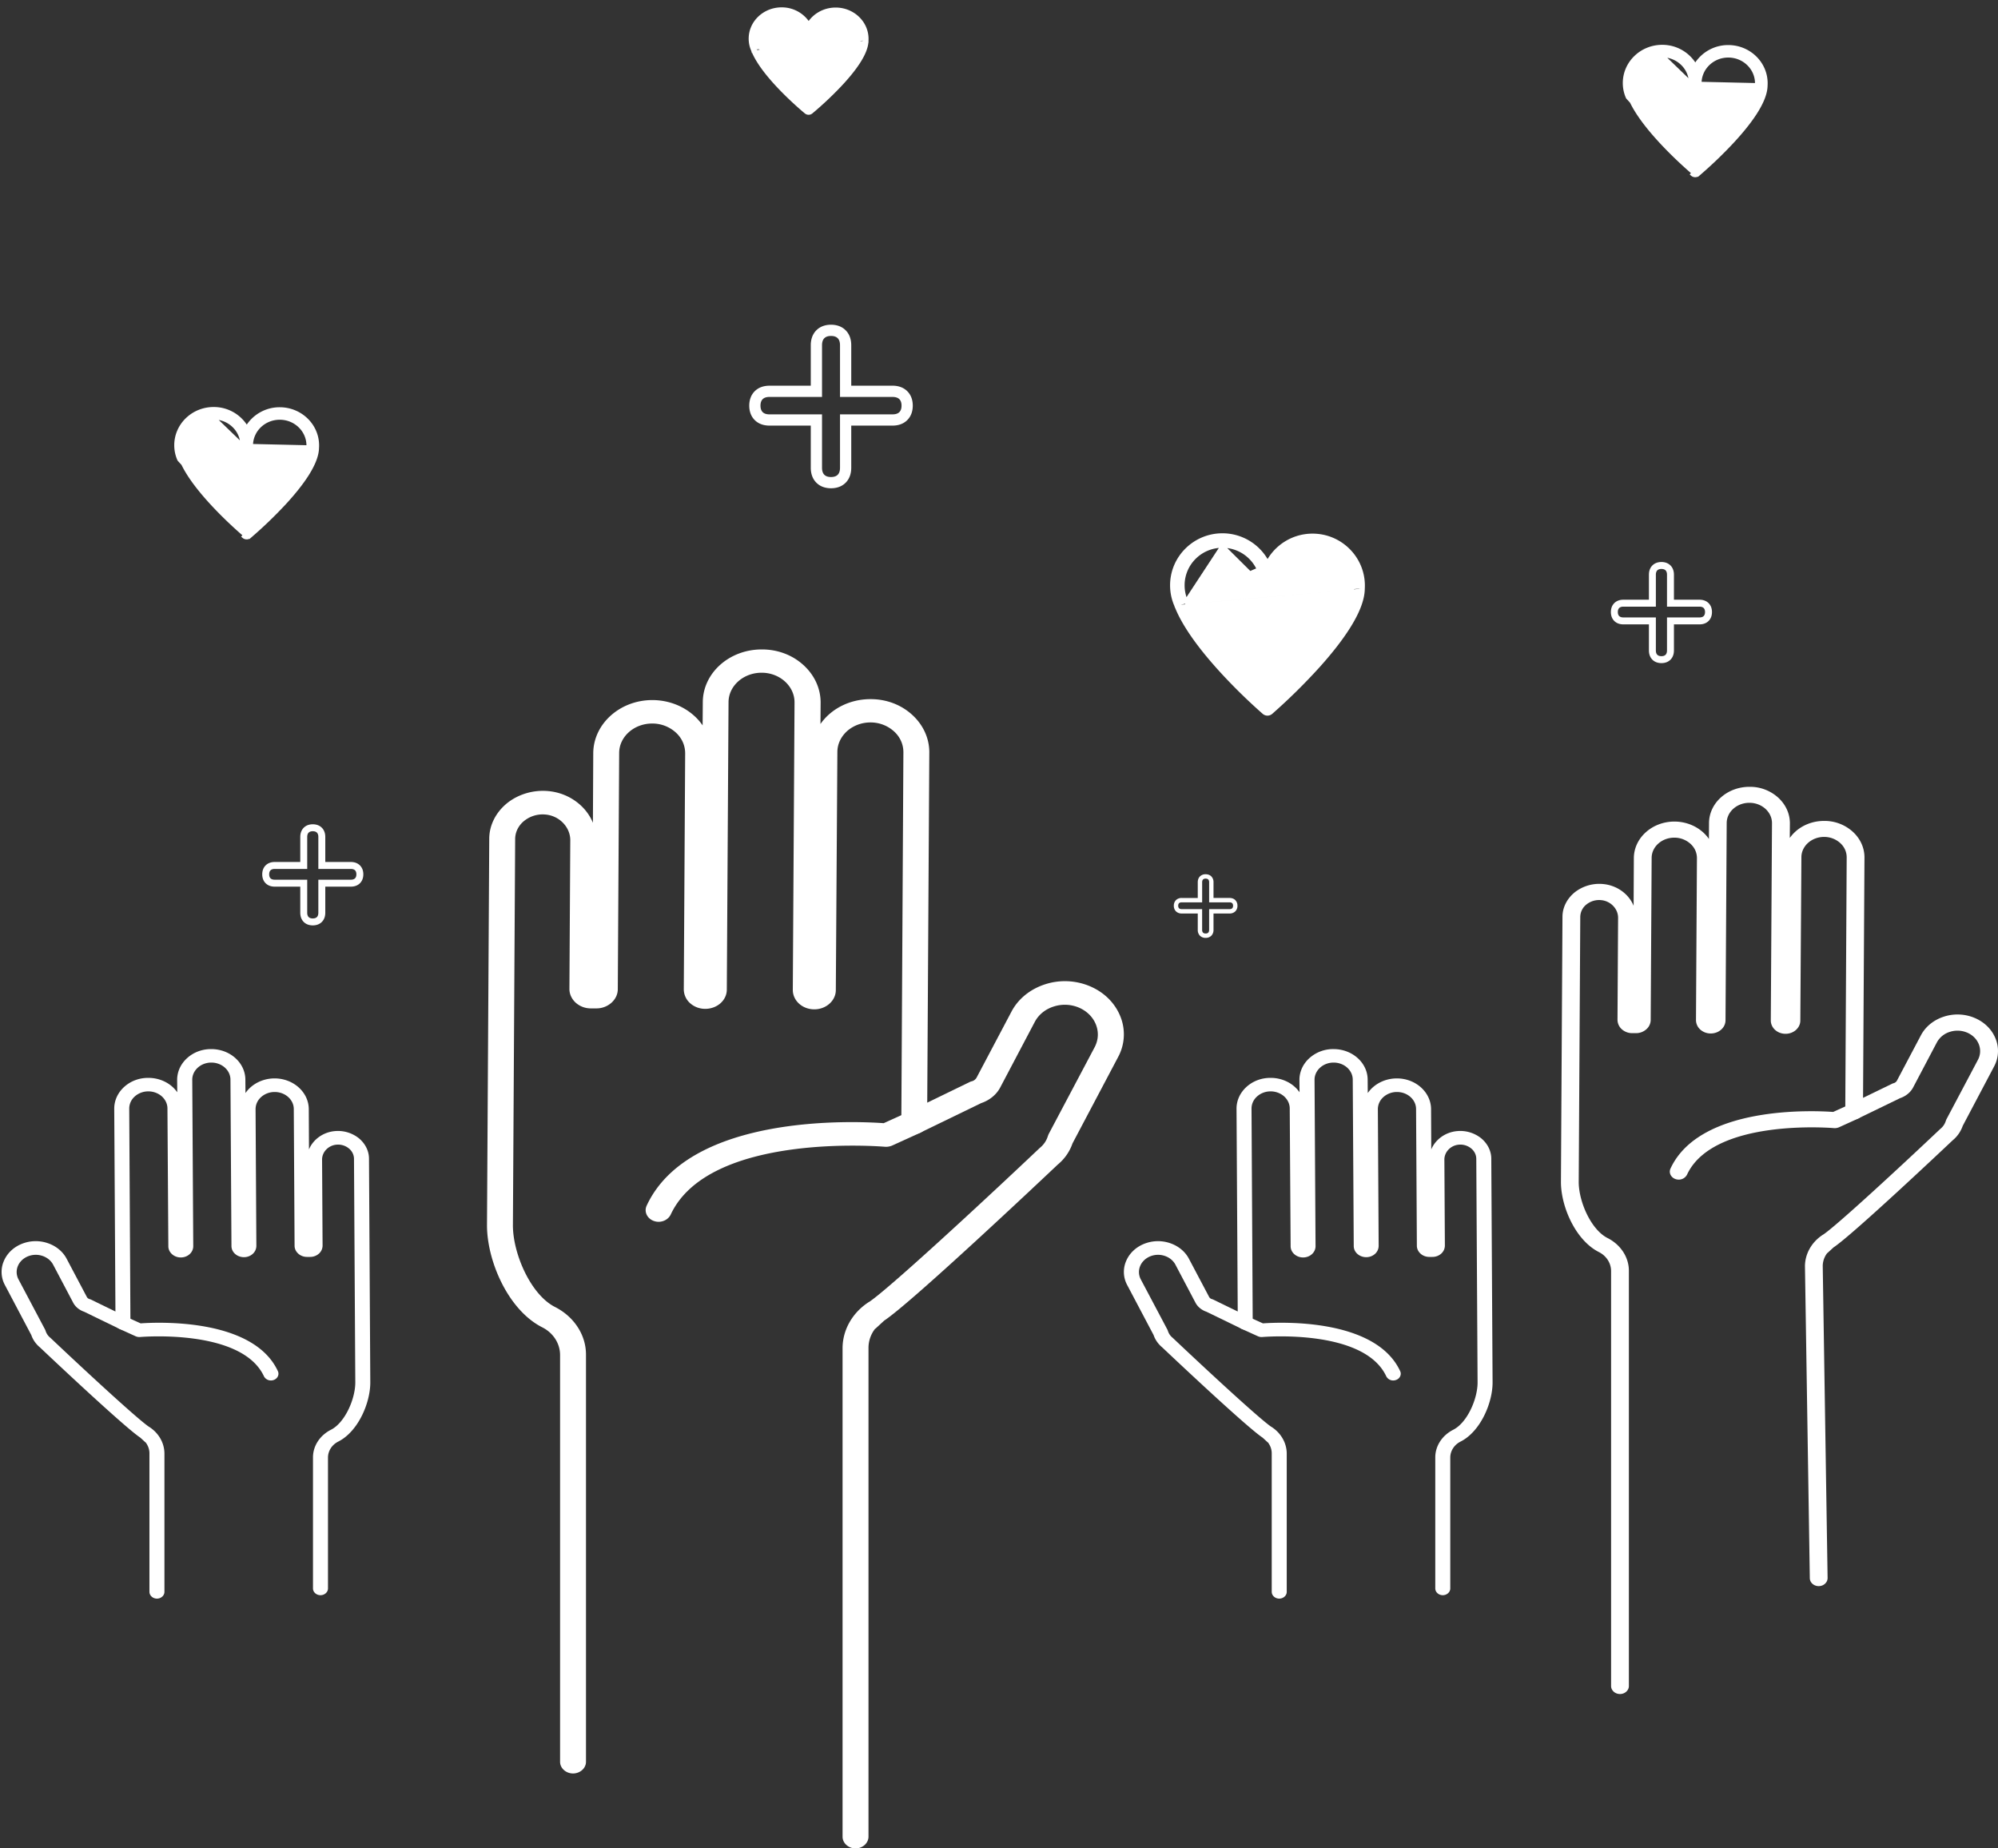 <svg width="160" height="148" viewBox="0 0 160 148" fill="none" xmlns="http://www.w3.org/2000/svg"><rect x="0" y="0" width="160" height="148" fill="#333333" stroke="none"/><path d="M68.511 148c-.567 0-1.038-.423-1.038-.933v-39.152c.014-1.418.761-2.761 2.02-3.607a.277.277 0 0 1 .083-.049c1.467-.946 8.938-7.848 13.642-12.3l.055-.05c.305-.249.526-.572.637-.933.014-.05.041-.1.055-.149l3.694-6.977c.623-1.181.07-2.6-1.259-3.171a2.896 2.896 0 0 0-2.02-.087c-.664.211-1.203.646-1.508 1.219l-2.78 5.273c-.305.572-.858 1.02-1.523 1.243L73.7 90.69c-.318.162-.72.15-1.023-.025-.319-.174-.512-.472-.499-.808l.166-29.624c0-.634-.262-1.231-.76-1.679a2.795 2.795 0 0 0-1.868-.709H69.7c-.692 0-1.356.249-1.854.684-.498.448-.789 1.045-.789 1.68l-.124 19.064c0 .846-.775 1.543-1.716 1.543h-.014c-.954 0-1.715-.697-1.715-1.555l.138-23.008c.014-1.306-1.176-2.388-2.629-2.388h-.013c-1.453 0-2.643 1.058-2.643 2.363l-.138 23.008c0 .858-.775 1.542-1.73 1.542-.456 0-.885-.161-1.217-.46a1.493 1.493 0 0 1-.498-1.094l.11-18.904c0-.634-.263-1.231-.76-1.679a2.795 2.795 0 0 0-1.868-.709h-.014c-1.453 0-2.643 1.057-2.643 2.363l-.11 18.904c0 .41-.18.796-.512 1.094a1.797 1.797 0 0 1-1.204.448h-.443a1.81 1.81 0 0 1-1.217-.46c-.319-.299-.498-.684-.498-1.095l.069-11.914c0-1.044-.872-1.952-1.979-2.052a2.362 2.362 0 0 0-1.701.498c-.47.373-.734.907-.734 1.467l-.18 30.893c-.013 2.288 1.425 5.584 3.362 6.566 1.55.784 2.505 2.264 2.49 3.855v32.568c0 .51-.47.933-1.037.933s-1.038-.423-1.038-.933v-32.568c0-.92-.54-1.778-1.438-2.226-2.74-1.393-4.428-5.347-4.414-8.195l.18-30.918c0-1.082.526-2.114 1.425-2.848.9-.721 2.103-1.082 3.307-.97 1.646.15 3.016 1.182 3.57 2.537l.027-5.596c.027-2.338 2.144-4.229 4.732-4.229h.027c1.688.013 3.169.821 3.999 2.027l.014-1.865C56.294 53.89 58.397 52 60.998 52h.028c1.26 0 2.435.448 3.32 1.256.886.809 1.37 1.878 1.37 2.997l-.013 1.717c.83-1.194 2.31-1.99 3.998-1.99h.028c1.259 0 2.435.447 3.32 1.256.885.808 1.37 1.878 1.37 2.997l-.166 28.057 3.403-1.654a.744.744 0 0 1 .18-.062.617.617 0 0 0 .374-.299l2.794-5.285c.54-1.02 1.495-1.791 2.684-2.177a5.157 5.157 0 0 1 3.612.162c1.134.485 1.992 1.343 2.42 2.413a3.814 3.814 0 0 1-.18 3.246l-3.652 6.914a3.8 3.8 0 0 1-1.19 1.704c-1.328 1.256-11.704 11.044-13.89 12.487l-.623.572a.37.37 0 0 1-.11.087 2.48 2.48 0 0 0-.526 1.504v39.153c0 .522-.47.945-1.038.945z" fill="#fff"/><path d="M52.74 97.829c-.14 0-.264-.025-.402-.075-.526-.199-.775-.746-.553-1.219 3.43-7.387 16.727-6.765 18.982-6.603l1.978-.896c.512-.236 1.135-.05 1.397.41.263.46.056 1.02-.456 1.257l-2.241 1.02c-.18.074-.374.111-.568.099-.138-.013-14.084-1.206-17.17 5.435-.18.36-.567.572-.968.572zM145.642 127c-.389 0-.712-.29-.712-.64l-.389-24.987c.009-.973.522-1.895 1.386-2.475a.2.2 0 0 1 .057-.034c1.006-.649 6.133-5.386 9.362-8.441l.038-.035a1.33 1.33 0 0 0 .437-.64c.009-.034.028-.068.037-.102l2.536-4.788c.427-.81.047-1.784-.864-2.177a1.99 1.99 0 0 0-1.387-.06 1.765 1.765 0 0 0-1.035.837l-1.908 3.619c-.209.393-.589.7-1.045.853l-3.342 1.622a.756.756 0 0 1-.702-.017c-.219-.12-.352-.324-.342-.555l.114-20.33c0-.435-.181-.845-.522-1.152a1.919 1.919 0 0 0-1.282-.487h-.01c-.475 0-.93.171-1.272.47-.342.307-.541.717-.541 1.152l-.086 13.084c0 .58-.531 1.058-1.177 1.058h-.01c-.655 0-1.177-.478-1.177-1.067l.095-15.79c.009-.895-.807-1.638-1.804-1.638h-.01c-.997 0-1.813.726-1.813 1.622l-.095 15.79c0 .588-.532 1.058-1.187 1.058-.313 0-.608-.111-.835-.316a1.025 1.025 0 0 1-.342-.751l.076-12.973c0-.435-.181-.845-.523-1.152a1.915 1.915 0 0 0-1.281-.487h-.01c-.997 0-1.813.726-1.813 1.622l-.076 12.973a1 1 0 0 1-.352.75 1.231 1.231 0 0 1-.826.308h-.304a1.24 1.24 0 0 1-.835-.316 1.029 1.029 0 0 1-.342-.75l.048-8.177c0-.717-.599-1.34-1.358-1.408a1.622 1.622 0 0 0-1.168.341 1.285 1.285 0 0 0-.503 1.007l-.124 21.2c-.009 1.571.978 3.833 2.308 4.507 1.063.538 1.718 1.554 1.709 2.646V135c0 .35-.323.64-.712.64-.39 0-.713-.29-.713-.64v-33.226c0-.631-.37-1.22-.987-1.528-1.88-.956-3.038-3.67-3.029-5.624l.123-21.218c0-.742.361-1.45.978-1.954a3.185 3.185 0 0 1 2.27-.666c1.13.102 2.07.81 2.449 1.741l.019-3.84c.019-1.605 1.472-2.903 3.248-2.903h.019c1.158.009 2.174.564 2.744 1.392l.009-1.28c.01-1.597 1.453-2.894 3.238-2.894h.019a3.36 3.36 0 0 1 2.279.862c.607.555.94 1.289.94 2.057l-.01 1.178c.57-.82 1.586-1.366 2.744-1.366h.019a3.36 3.36 0 0 1 2.279.862c.608.555.94 1.289.94 2.057l-.114 19.255 2.336-1.135c.038-.017.076-.034.123-.043a.426.426 0 0 0 .257-.205l1.918-3.627c.37-.7 1.025-1.23 1.842-1.494a3.54 3.54 0 0 1 2.478.111c.778.333 1.367.922 1.661 1.656a2.616 2.616 0 0 1-.123 2.228l-2.507 4.745a2.605 2.605 0 0 1-.816 1.17c-.912.861-8.033 7.578-9.533 8.568l-.427.393c-.019.026-.048.043-.076.06a1.7 1.7 0 0 0-.361 1.032l.389 24.987c0 .359-.323.649-.712.649z" fill="#fff"/><path d="M134.429 94.451a.778.778 0 0 1-.275-.051c-.361-.137-.532-.512-.38-.836 2.354-5.07 11.479-4.643 13.027-4.532l1.358-.615c.351-.162.778-.034.959.282.18.316.037.7-.314.862l-1.538.7a.87.87 0 0 1-.389.068c-.095-.009-9.666-.828-11.783 3.73a.74.74 0 0 1-.665.392zM102.441 128c.328 0 .601-.245.601-.54v-11.088c-.008-.821-.441-1.599-1.17-2.088a.154.154 0 0 0-.048-.029c-.849-.547-5.174-4.543-7.898-7.121l-.032-.029a1.126 1.126 0 0 1-.368-.54c-.008-.029-.024-.057-.032-.086l-2.139-4.039c-.36-.684-.04-1.505.73-1.836a1.676 1.676 0 0 1 1.169-.051c.384.123.696.375.873.706l1.61 3.053c.176.331.496.59.88.72l2.82 1.368a.64.64 0 0 0 .593-.015c.184-.101.296-.273.288-.468l-.096-17.15c0-.368.152-.713.441-.972.288-.26.673-.41 1.081-.41h.008c.401 0 .785.143 1.074.395.288.26.456.605.456.972l.072 11.038c0 .489.449.893.993.893h.008c.553 0 .994-.404.994-.9l-.08-13.32c-.008-.757.68-1.383 1.521-1.383h.008c.842 0 1.53.612 1.53 1.368l.08 13.32c0 .497.449.893 1.002.893.264 0 .512-.093.705-.266a.868.868 0 0 0 .288-.634l-.064-10.944c0-.367.152-.713.44-.972a1.62 1.62 0 0 1 1.082-.41h.008c.841 0 1.53.611 1.53 1.367l.064 10.945c0 .237.104.46.296.633.184.166.433.26.697.26h.256c.265 0 .513-.094.705-.267a.868.868 0 0 0 .289-.633l-.04-6.898c0-.605.504-1.13 1.145-1.188.36-.036.713.072.985.288.273.216.425.525.425.85l.104 17.884c.008 1.325-.825 3.233-1.947 3.802-.897.454-1.449 1.311-1.441 2.232v10.476c0 .296.272.54.6.54.329 0 .601-.244.601-.54V116.71c0-.533.312-1.029.833-1.289 1.586-.806 2.563-3.096 2.555-4.745l-.104-17.899c0-.627-.304-1.224-.825-1.649a2.682 2.682 0 0 0-1.914-.561c-.953.086-1.746.684-2.067 1.468l-.016-3.24c-.016-1.353-1.241-2.448-2.739-2.448h-.016c-.977.007-1.835.476-2.315 1.174l-.008-1.08c-.008-1.347-1.226-2.441-2.732-2.441h-.016a2.84 2.84 0 0 0-1.922.727c-.513.468-.793 1.087-.793 1.735l.008.994c-.481-.691-1.338-1.152-2.315-1.152h-.016c-.729 0-1.41.26-1.922.727-.513.468-.793 1.087-.793 1.735l.096 16.244-1.97-.958a.489.489 0 0 0-.105-.036.354.354 0 0 1-.216-.172l-1.618-3.06c-.312-.591-.865-1.037-1.554-1.26a2.986 2.986 0 0 0-2.09.093c-.657.28-1.154.778-1.402 1.397a2.208 2.208 0 0 0 .104 1.879l2.114 4.003c.129.382.369.72.69.987.768.727 6.776 6.394 8.041 7.229l.361.331c.016.022.04.036.064.05.192.252.304.555.304.872v11.088c0 .302.273.547.601.547z" fill="#fff"/><path d="M111.572 110.533c.08 0 .153-.015.233-.044.304-.115.448-.432.32-.705-1.986-4.277-9.684-3.917-10.99-3.823l-1.145-.519c-.296-.137-.657-.029-.81.238-.151.266-.031.59.265.727l1.298.59a.726.726 0 0 0 .328.058c.08-.007 8.154-.698 9.941 3.146a.622.622 0 0 0 .56.332zM12.568 128c.328 0 .6-.245.6-.54v-11.088c-.007-.821-.44-1.599-1.169-2.088a.154.154 0 0 0-.048-.029c-.849-.547-5.174-4.543-7.898-7.121l-.032-.029a1.126 1.126 0 0 1-.368-.54c-.008-.029-.024-.057-.032-.086l-2.139-4.039c-.36-.684-.04-1.505.73-1.836a1.676 1.676 0 0 1 1.169-.051c.384.123.696.375.873.706l1.61 3.053c.176.331.496.59.88.72l2.82 1.368a.64.64 0 0 0 .593-.015c.184-.101.296-.273.288-.468l-.096-17.15c0-.368.152-.713.44-.972.29-.26.674-.41 1.082-.41h.008c.4 0 .785.143 1.074.395.288.26.456.605.456.972l.072 11.038c0 .489.449.893.993.893h.008c.553 0 .994-.404.994-.9l-.08-13.32c-.009-.757.68-1.383 1.521-1.383h.008c.841 0 1.53.612 1.53 1.368l.08 13.32c0 .497.449.893 1.002.893.264 0 .512-.093.704-.266a.867.867 0 0 0 .289-.634l-.064-10.944c0-.367.152-.713.44-.972.289-.26.673-.41 1.082-.41h.008c.84 0 1.53.611 1.53 1.367l.064 10.945c0 .237.104.46.296.633.184.166.433.26.697.26h.256c.265 0 .513-.094.705-.267a.867.867 0 0 0 .288-.633l-.04-6.898c0-.605.505-1.13 1.146-1.188.36-.036.713.072.985.288.273.216.425.525.425.85l.104 17.884c.008 1.325-.825 3.233-1.947 3.802-.897.454-1.45 1.311-1.441 2.232v10.476c0 .296.272.54.6.54.329 0 .601-.244.601-.54V116.71c0-.533.312-1.029.833-1.289 1.586-.806 2.563-3.096 2.555-4.745l-.104-17.899c0-.627-.304-1.224-.825-1.649a2.684 2.684 0 0 0-1.914-.561c-.953.086-1.746.684-2.067 1.468l-.016-3.24c-.016-1.353-1.241-2.448-2.74-2.448h-.015c-.978.007-1.835.476-2.315 1.174l-.008-1.08C19.64 85.094 18.423 84 16.917 84h-.016c-.729 0-1.41.26-1.922.727-.513.468-.793 1.087-.793 1.735l.008.994c-.48-.691-1.338-1.152-2.315-1.152h-.016c-.729 0-1.41.26-1.922.727-.513.468-.793 1.087-.793 1.735l.096 16.244-1.97-.958a.49.49 0 0 0-.105-.036.354.354 0 0 1-.216-.172l-1.618-3.06c-.312-.591-.865-1.037-1.554-1.26a2.986 2.986 0 0 0-2.09.093c-.657.28-1.154.778-1.402 1.397a2.208 2.208 0 0 0 .104 1.879l2.114 4.003c.129.382.369.72.69.987.768.727 6.776 6.394 8.041 7.229l.36.331c.017.022.04.036.065.05.192.252.304.555.304.872v11.088c0 .302.273.547.601.547z" fill="#fff"/><path d="M21.7 110.533a.66.66 0 0 0 .232-.044c.304-.115.448-.432.32-.705-1.986-4.277-9.684-3.917-10.99-3.823l-1.145-.519c-.296-.137-.657-.029-.81.238-.151.266-.031.59.265.727l1.298.59a.728.728 0 0 0 .328.058c.08-.007 8.154-.698 9.94 3.146a.623.623 0 0 0 .561.332z" fill="#fff"/><path d="M108.993 47.12c-.012 3.452-7.01 9.553-7.308 9.811a.282.282 0 0 1-.37 0c-.23-.198-5.624-4.895-6.997-8.537m14.675-1.274l.149.008.001-.004m-.15-.005l.15.001v.004m-.15-.005c.004-.075.007-.152.007-.228 0-2.131-1.746-3.864-3.891-3.864a3.898 3.898 0 0 0-3.52 2.218l-7.27 3.15m14.824-1.27c-.005.905-.463 1.962-1.128 3.027-.669 1.072-1.56 2.174-2.457 3.172a46.985 46.985 0 0 1-3.775 3.72.43.43 0 0 1-.567 0 44.985 44.985 0 0 1-3.08-2.987c-1.549-1.654-3.258-3.756-3.957-5.606m14.964-1.327a4.43 4.43 0 0 0 .007-.233c0-2.215-1.814-4.014-4.041-4.014-1.57 0-2.934.893-3.602 2.195a4.05 4.05 0 0 0-3.616-2.222c-2.227 0-4.041 1.8-4.041 4.014 0 .55.11 1.084.329 1.587m0 0l.001.003.138-.06m-.139.057l-.001-.004.14-.053m.666-.255c.58 1.542 1.983 3.345 3.377 4.881a46.206 46.206 0 0 0 3.139 3.123c.644-.58 2.27-2.084 3.771-3.8.793-.907 1.548-1.87 2.104-2.783.559-.918.903-1.766.903-2.45l-13.294 1.03zm0 0v-.003m0 .003v-.003m6.827-.847a.428.428 0 0 0 .123-.31v-.002l-.001-.042v-.01l-.001-.034c0-1.738 1.424-3.154 3.177-3.154 1.752 0 3.177 1.416 3.177 3.154 0 .063-.003.127-.007.192l-7.211-.22-.002.086-.001.025a.429.429 0 0 0 .125.314.445.445 0 0 0 .621 0zm0 0l-.107-.105.107.105zm-6.828.847v-.002l-.003-.005a3.108 3.108 0 0 1-.266-1.266c0-1.737 1.424-3.153 3.177-3.153m-2.908 4.426l2.908-4.426m0 0c1.752 0 3.177 1.416 3.177 3.154l-3.177-3.154zm-77.905-.756a.36.36 0 0 1-.465 0l.097-.115c-.168-.141-4.124-3.496-5.13-6.097l5.498 6.212zm0 0a34.131 34.131 0 0 0 2.772-2.661c.659-.714 1.314-1.503 1.806-2.271.488-.762.83-1.526.834-2.186.004-.055.006-.111.006-.168 0-1.61-1.352-2.91-3.004-2.91a3.021 3.021 0 0 0-2.64 1.525 3.02 3.02 0 0 0-2.653-1.544c-1.651 0-3.003 1.3-3.003 2.91 0 .399.082.786.245 1.15l5.637 6.155zm-4.973-6.41c.421 1.092 1.445 2.375 2.467 3.472a33.578 33.578 0 0 0 2.274 2.205 34.55 34.55 0 0 0 2.737-2.689c.58-.647 1.132-1.332 1.538-1.981.409-.655.655-1.252.655-1.726l-9.671.718zm0 0l-.001-.003v.002zm5.098-.847l.001.03v.003a.346.346 0 0 1-.103.254m.102-.287l-.102.287m.102-.287a1.038 1.038 0 0 0 0-.03c0-1.213 1.022-2.209 2.29-2.209 1.267 0 2.289.996 2.289 2.21 0 .044-.002.089-.005.134l-4.574-.105zm-.102.287a.361.361 0 0 1-.255.1m.255-.1l-.255.1m-.255-.101a.348.348 0 0 1-.104-.257v-.018l.002-.06.102.335zm0 0c.072.07.167.101.255.102m-.255-.102l.255.102m-2.647-2.646c-1.267 0-2.29.996-2.29 2.21 0 .304.063.598.188.875v.002l2.102-3.087zm0 0c1.267 0 2.29.996 2.29 2.21l-2.29-2.21zm2.498 2.437a.198.198 0 0 1-.06-.145l.06.145zm116.381-21.922a.359.359 0 0 1-.465 0l.097-.115c-.168-.141-4.124-3.496-5.131-6.097l5.499 6.212zm0 0a33.885 33.885 0 0 0 2.772-2.661c.659-.714 1.314-1.503 1.806-2.271.488-.762.831-1.526.834-2.186a2.32 2.32 0 0 0 .006-.168c0-1.61-1.352-2.91-3.004-2.91a3.022 3.022 0 0 0-2.641 1.525 3.02 3.02 0 0 0-2.652-1.544c-1.651 0-3.003 1.3-3.003 2.91 0 .399.082.786.245 1.15l5.637 6.155zm-4.973-6.41c.421 1.092 1.445 2.375 2.467 3.472a33.676 33.676 0 0 0 2.274 2.205 34.533 34.533 0 0 0 2.737-2.689c.581-.647 1.132-1.332 1.538-1.981.409-.655.655-1.252.655-1.726l-9.671.718zm0 0l-.001-.004.001.003zm5.098-.847l.001.03.001.002h-.001a.342.342 0 0 1-.103.255m.102-.287l-.102.287m.102-.287v-.029c0-1.214 1.022-2.21 2.289-2.21 1.267 0 2.29.996 2.29 2.21 0 .044-.002.089-.005.134l-4.574-.105zm-.102.287a.363.363 0 0 1-.255.1m.255-.1l-.255.1m-.255-.101a.352.352 0 0 1-.104-.257l.001-.018.001-.06.102.335zm0 0c.072.07.167.101.255.102m-.255-.102l.255.102m-2.647-2.646c-1.267 0-2.289.996-2.289 2.21 0 .304.062.598.187.875v.002l2.102-3.087zm0 0c1.267 0 2.29.996 2.29 2.21l-2.29-2.21zm2.498 2.437a.197.197 0 0 1-.06-.145l.06.145zM69.25 3.243c-.008 1.973-4.206 5.459-4.385 5.606a.175.175 0 0 1-.222 0c-.138-.113-3.375-2.797-4.198-4.878m8.804-.728l.15.009v-.004m-.15-.005h.15v.005m-.15-.005c.003-.044.005-.087.005-.131 0-1.218-1.047-2.208-2.335-2.208-.903 0-1.689.488-2.077 1.2h-.169c-.385-.72-1.175-1.215-2.085-1.215-1.287 0-2.334.99-2.334 2.207 0 .304.064.598.19.875m8.955-.723c-.003.538-.287 1.155-.687 1.765-.404.617-.942 1.25-1.481 1.82a27.71 27.71 0 0 1-2.27 2.132.325.325 0 0 1-.414 0c-.071-.059-.919-.762-1.853-1.712-.929-.944-1.962-2.152-2.387-3.223m9.092-.782a2.01 2.01 0 0 0 .005-.136c0-1.308-1.123-2.358-2.485-2.358-.922 0-1.732.48-2.16 1.195a2.511 2.511 0 0 0-2.17-1.21c-1.363 0-2.485 1.05-2.485 2.357 0 .324.068.639.203.934m0 0l.001.004.137-.063m-.138.059a.053.053 0 0 1-.002-.004l.14-.055m.455-.17c.342.868 1.176 1.89 2.012 2.768a27.363 27.363 0 0 0 1.842 1.748 27.914 27.914 0 0 0 2.22-2.135c.475-.517.925-1.063 1.255-1.58.334-.524.532-.994.532-1.364L60.9 3.8zm0 0l-.001-.003V3.8zm1.688-2.442c-1.025 0-1.846.787-1.846 1.737 0 .24.05.47.15.688h.001l1.695-2.425zm0 0c1.026 0 1.846.787 1.847 1.738l-1.847-1.738zm6.177 1.753c0 .034-.001.07-.004.105l-4.326-.12c0 .014 0 .028-.002.046v.014a.307.307 0 0 0 .094.23.33.33 0 0 0 .227.088.325.325 0 0 0 .227-.088l-.105-.108.104.108a.306.306 0 0 0 .095-.226v-.002l-.001-.024v-.007l-.001-.016c0-.95.82-1.738 1.846-1.738 1.026 0 1.846.788 1.846 1.738z" fill="#fff" stroke="#fff" stroke-width=".3"/><path fill-rule="evenodd" clip-rule="evenodd" d="M65.361 38.636c-.342-.353-.434-.804-.434-1.184v-3.374H61.62c-.372 0-.817-.09-1.166-.428-.355-.344-.454-.791-.454-1.17 0-.379.1-.826.454-1.17.349-.338.794-.427 1.166-.427h3.307v-3.24c0-.38.092-.831.434-1.184.348-.358.8-.459 1.186-.459.386 0 .84.101 1.187.46.342.352.434.803.434 1.182v3.24h3.307c.372 0 .817.09 1.166.428.355.344.454.791.454 1.17 0 .379-.1.826-.454 1.17-.349.338-.794.428-1.166.428h-3.307v3.374c0 .38-.092.831-.434 1.184-.348.358-.8.459-1.186.459-.386 0-.84-.101-1.187-.46zm1.906-5.459h4.208c.48 0 .72-.232.72-.697 0-.465-.24-.697-.72-.697h-4.207v-4.14c0-.495-.24-.743-.72-.743s-.72.248-.72.742v4.14H61.62c-.48 0-.72.233-.72.698 0 .465.24.698.72.698h4.208v4.275c0 .494.24.742.72.742s.72-.248.72-.742v-4.276zm65.047 19.634c-.211-.218-.268-.497-.268-.731v-2.087h-2.045c-.229 0-.505-.055-.72-.264-.22-.212-.281-.49-.281-.723 0-.234.061-.51.281-.723.215-.21.491-.265.72-.265h2.045v-2.003c0-.234.057-.513.268-.731.215-.221.495-.284.734-.284.238 0 .518.063.733.284.211.218.268.497.268.731v2.003h2.045c.229 0 .505.056.72.265.22.212.281.489.281.723 0 .234-.061.51-.281.723-.215.209-.491.264-.72.264h-2.045v2.087c0 .234-.057.513-.268.731-.215.221-.495.284-.733.284-.239 0-.519-.063-.734-.284zm1.179-3.374h2.601c.296 0 .445-.144.445-.431 0-.288-.149-.431-.445-.431h-2.601v-2.56c0-.306-.149-.459-.445-.459-.297 0-.446.153-.446.46v2.559h-2.601c-.296 0-.445.143-.445.43 0 .288.149.432.445.432h2.601v2.643c0 .306.149.459.446.459.296 0 .445-.153.445-.46v-2.642zM96.086 74.916a.646.646 0 0 1-.169-.46v-1.313H94.63a.637.637 0 0 1-.453-.167.618.618 0 0 1-.177-.455.62.62 0 0 1 .177-.455.637.637 0 0 1 .453-.166h1.287v-1.26c0-.149.036-.324.169-.461a.627.627 0 0 1 .462-.179c.15 0 .326.04.461.179a.646.646 0 0 1 .169.46v1.26h1.287c.144 0 .318.036.453.167a.618.618 0 0 1 .177.455.618.618 0 0 1-.177.455.637.637 0 0 1-.453.167h-1.287v1.313a.646.646 0 0 1-.169.46.627.627 0 0 1-.462.179.627.627 0 0 1-.461-.179zm.742-2.123h1.637c.186 0 .28-.09.28-.272 0-.18-.094-.271-.28-.271h-1.637v-1.61c0-.194-.094-.29-.28-.29-.187 0-.28.097-.28.29v1.61H94.63c-.186 0-.28.09-.28.271 0 .181.094.272.28.272h1.637v1.663c0 .192.094.289.28.289.187 0 .28-.097.28-.29v-1.662zm-72.514 1.018c-.211-.218-.268-.497-.268-.731v-2.087h-2.045c-.23 0-.505-.055-.72-.264-.22-.213-.281-.49-.281-.723 0-.234.061-.51.28-.723.216-.21.492-.265.721-.265h2.045v-2.003c0-.234.057-.513.268-.731.215-.222.495-.284.733-.284.239 0 .52.063.734.284.211.218.268.497.268.731v2.003h2.045c.23 0 .505.056.72.265.22.212.281.489.281.723 0 .234-.061.51-.28.723-.216.209-.492.264-.721.264h-2.045v2.087c0 .234-.057.513-.268.731-.215.221-.495.284-.733.284-.239 0-.52-.063-.734-.284zm1.179-3.374h2.6c.297 0 .446-.144.446-.431 0-.288-.149-.431-.445-.431h-2.601v-2.56c0-.306-.149-.459-.445-.459-.297 0-.446.153-.446.46v2.559h-2.6c-.297 0-.446.143-.446.43 0 .288.149.432.445.432h2.601v2.643c0 .306.149.459.445.459.297 0 .446-.153.446-.46v-2.642z" fill="#fff"/></svg>